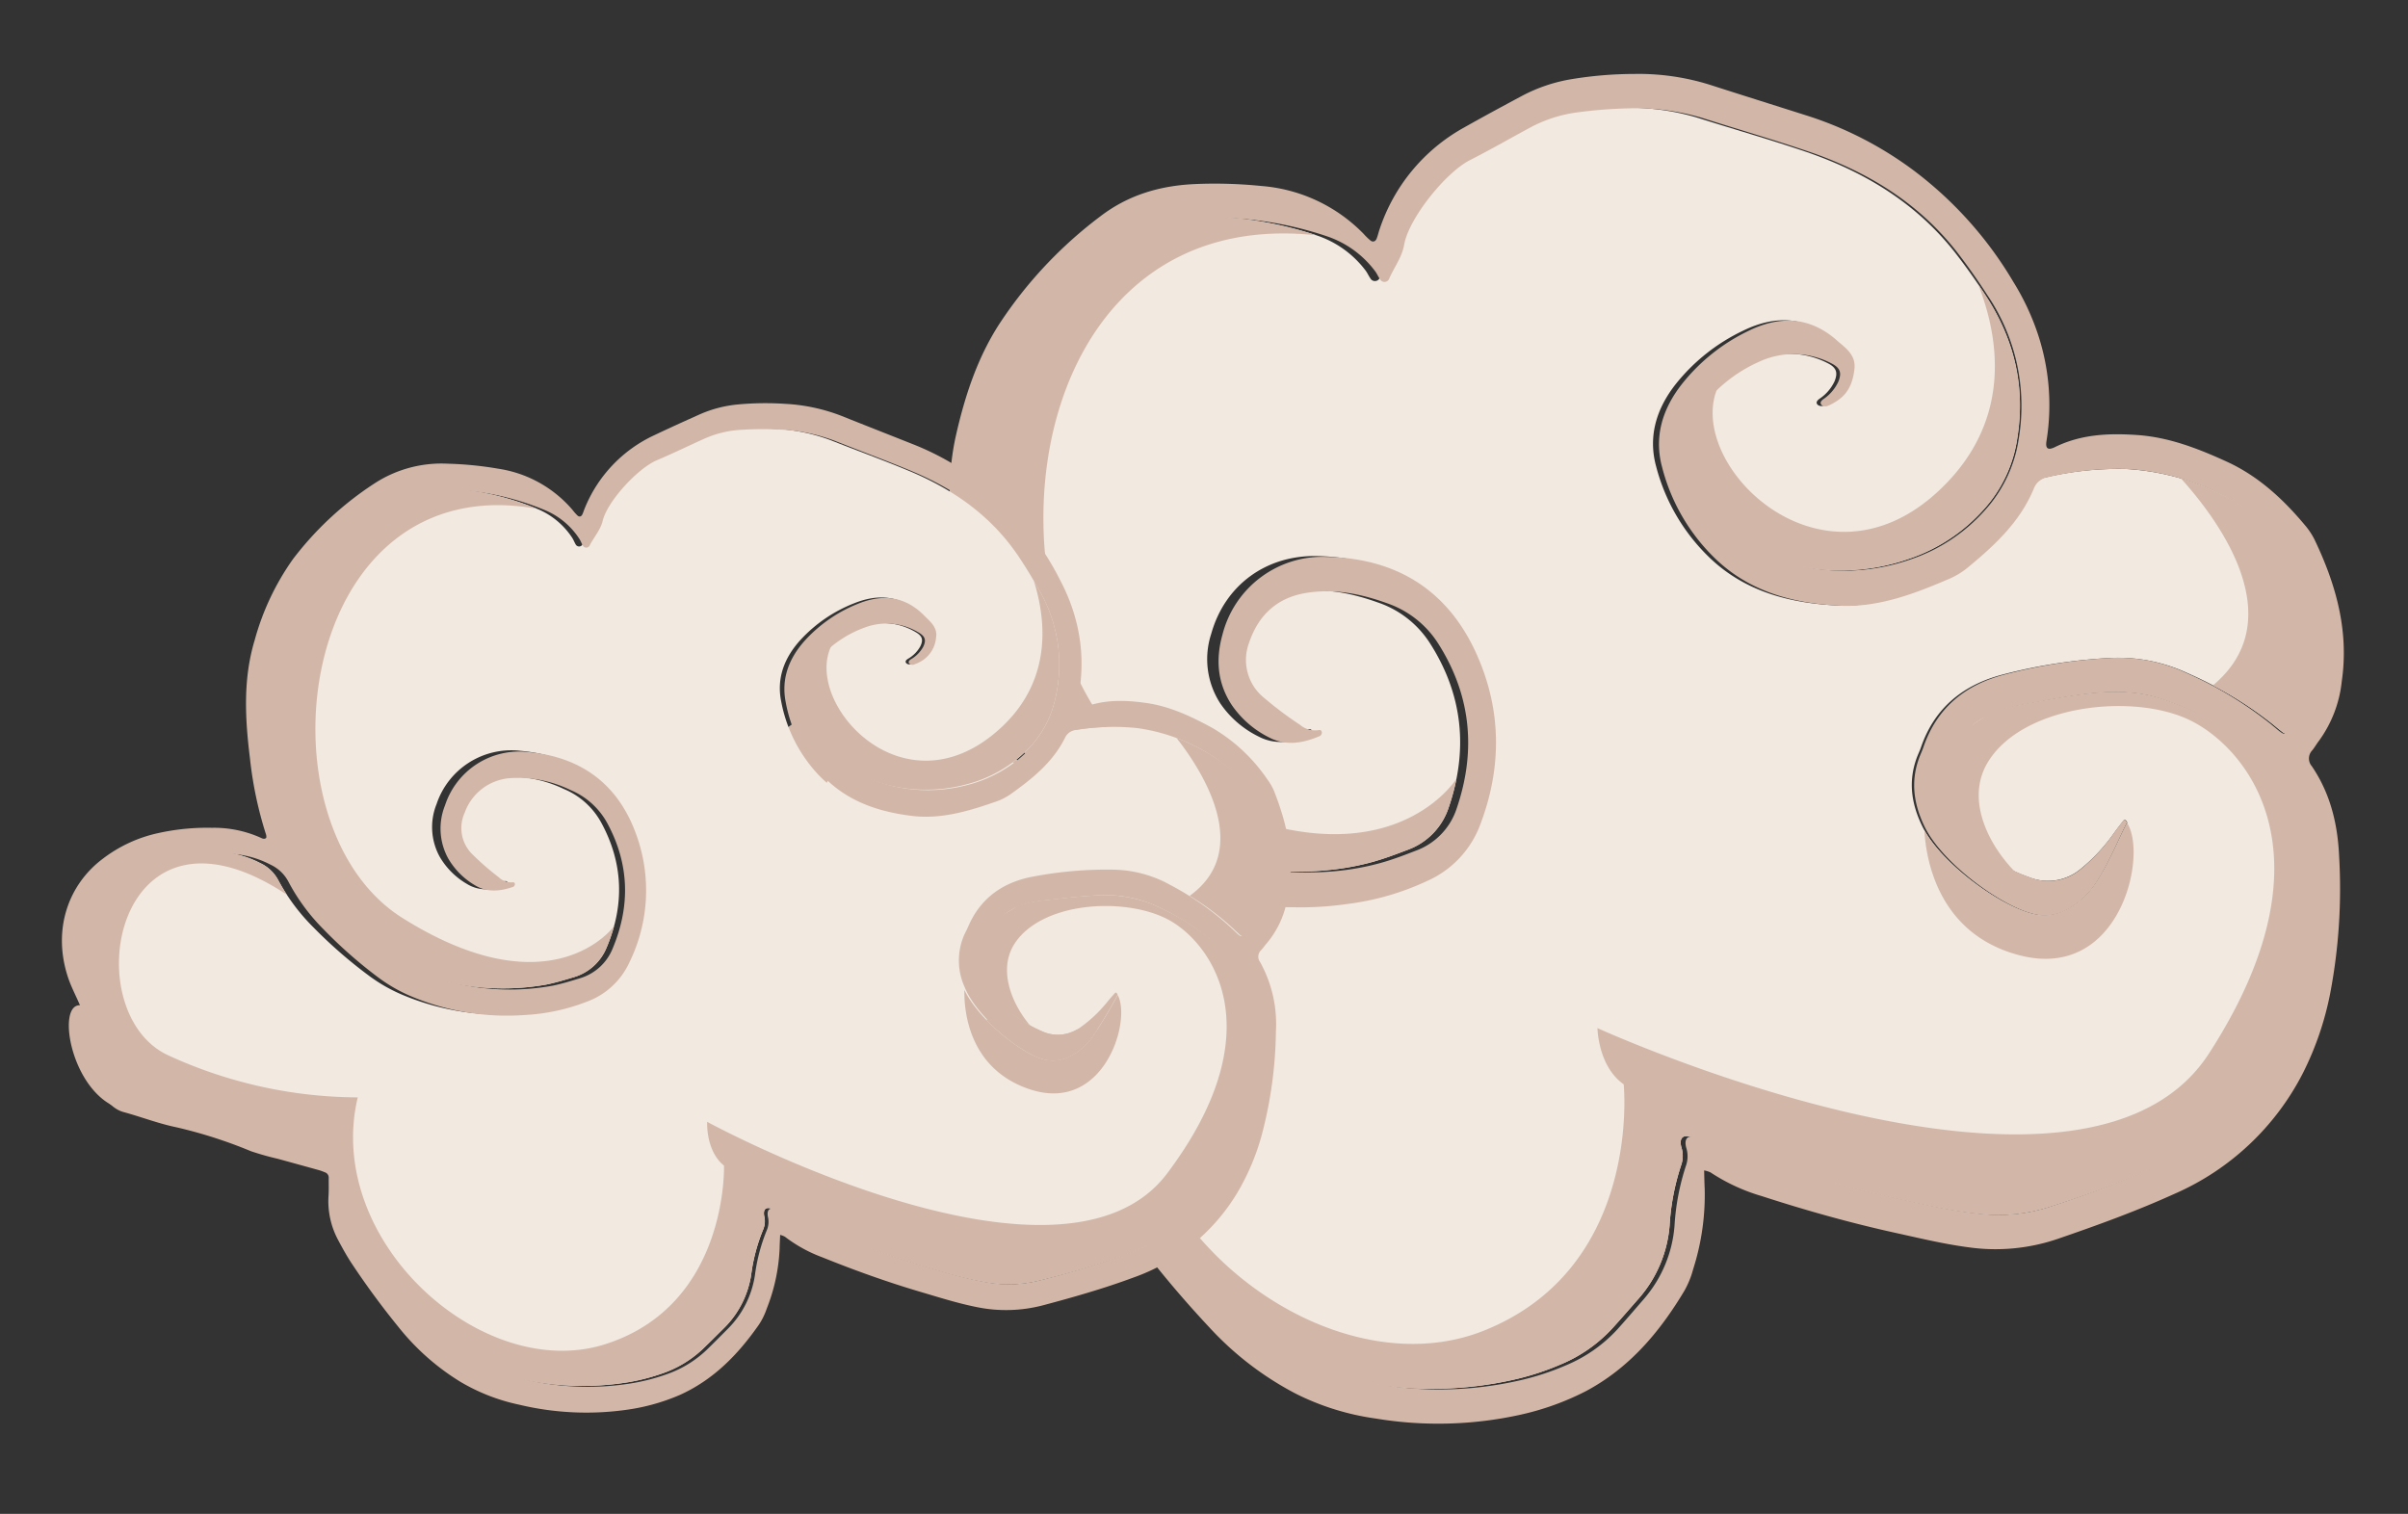 <svg id="Group_435" data-name="Group 435" xmlns="http://www.w3.org/2000/svg" width="464.427" height="292.001" viewBox="0 0 464.427 292.001">
  <rect x="0" y="0" width="464.427" height="292.001" fill="#333333" stroke="none"/>
  <g id="Group_432" data-name="Group 432" transform="matrix(0.996, 0.087, -0.087, 0.996, 154.689, 0)">
    <path id="Path_3503" data-name="Path 3503" d="M.346.017C.6-.047.79.066.849.368,1.117,1.769-.745.364.346.017Z" transform="translate(200.592 63.845)" fill="#e96514" fill-rule="evenodd"/>
    <path id="Path_3502" data-name="Path 3502" d="M.48.051a1,1,0,0,1,.89.161,1.682,1.682,0,0,1,.624,1.578c-.052.62-.439.89-.892.757A1.545,1.545,0,0,1,0,.849C.126.619.236.184.48.051Z" transform="translate(119.339 134.53)" fill="#e96514" fill-rule="evenodd"/>
    <path id="Path_3501" data-name="Path 3501" d="M17.627,191.768c5.061.564,10.076,1.558,15.179,1.764,6.405.258,12.607,1.712,18.85,2.956,1.244.25,2.514.4,3.777.539,5.573.592,11.145,1.2,16.726,1.724,2.289.213,3.819,1.7,3.745,3.889a5.144,5.144,0,0,0,.087,2.218c1.467,3.745,2.8,7.542,4.365,11.246a21.494,21.494,0,0,0,4.175,5.822,194.307,194.307,0,0,0,17.394,16.939,44.375,44.375,0,0,0,21.55,9.953,71.423,71.423,0,0,0,33.993-2.13,51.682,51.682,0,0,0,9.128-3.821,28.417,28.417,0,0,0,9.285-7.714c1.607-2.105,3.157-4.256,4.723-6.39a24.228,24.228,0,0,0,4.64-14.479,45.2,45.2,0,0,1,1.252-11.938,5.4,5.4,0,0,0-.314-3.3c-.64-1.831.2-2.6,2.124-2.009,7.8,2.4,15.8,3.958,23.773,5.6,7.235,1.489,14.568,2.452,21.9,3.395a96.813,96.813,0,0,0,10.285.813,32.566,32.566,0,0,0,13.8-2.573,222.57,222.57,0,0,0,23.281-11.355c11.289-6.571,17.97-16.436,21.135-28.772a36.662,36.662,0,0,0,1.05-6.306c.661-8.906.817-17.837-.771-26.654a24.85,24.85,0,0,0-9.959-16.408,63.79,63.79,0,0,0-21.356-9.808c-5.044-1.316-10.16-.842-15.169.21-4.353.918-8.627,2.2-12.932,3.341-.859.23-1.7.523-2.534.834-6.462,2.428-9.9,7.152-10.941,13.787a8.152,8.152,0,0,0,.665,4.747,21.406,21.406,0,0,0,7.612,8.761,31.955,31.955,0,0,0,10.354,4.7,9.8,9.8,0,0,0,9.831-2.541,34.106,34.106,0,0,0,5.787-7.457c.521-.862,1.064-1.708,1.615-2.553a.363.363,0,0,1,.349-.052c.149.148.383.4.338.515-1.645,4.07-2.9,8.3-5.04,12.172a15.615,15.615,0,0,1-4.787,5.3,9.165,9.165,0,0,1-7.243,1.517c-6.442-1.163-18.3-8.306-22.274-14.961-2.457-4.116-3.437-8.314-2.2-12.953.193-.729.474-1.429.656-2.162,1.962-7.9,7.183-12.836,14.776-15.453A103.044,103.044,0,0,1,260.672,97.8,31.578,31.578,0,0,1,275.354,99.4a74.695,74.695,0,0,1,17.435,8.468c.631.43,1.248.873,1.892,1.281.9.559,1.347.458,1.911-.323a21.6,21.6,0,0,0,3.858-15.34,28.709,28.709,0,0,0-2.017-8.391c-.778-1.852-1.6-3.688-2.353-5.557a24.329,24.329,0,0,0-11.963-12.723,47.938,47.938,0,0,0-23.533-5.577,60.788,60.788,0,0,0-15.355,2.875,3.5,3.5,0,0,0-2.6,2.459c-2.092,6.568-6.6,11.511-11.44,16.2a14.917,14.917,0,0,1-3.35,2.484c-6.647,3.522-13.436,6.824-21.163,7.086-8.845.3-17.332-1.143-24.521-6.711a37.451,37.451,0,0,1-12.24-16.979c-2.109-5.717-.876-11.181,2.39-16.17A36.826,36.826,0,0,1,184.338,41.1c6.022-3.619,11.982-3.865,17.772.54.1.077.213.137.317.214,1.69,1.171,3.317,2.339,3.26,4.735-.06,2.5-.689,4.715-2.737,6.342a11.3,11.3,0,0,1-1.9,1.244,1.238,1.238,0,0,1-1.042-.032c-.6-.4-.244-.882.13-1.216a8.254,8.254,0,0,0,2.631-3.627c.565-1.832.085-2.722-1.769-3.44a16.18,16.18,0,0,0-14,.956,28.757,28.757,0,0,0-10.831,10.4,10.335,10.335,0,0,0-.8,10.408,38.073,38.073,0,0,0,8.96,12.538c2.706,2.46,6.141,3.568,9.629,4.352a40.042,40.042,0,0,0,26.119-2.367,33.752,33.752,0,0,0,13.486-10.694,26.042,26.042,0,0,0,5.28-14.246c.746-10.154-2.264-19.068-8.53-27.013-2.03-2.577-4.154-5.093-6.386-7.5-8.372-9.019-18.982-14.232-30.849-17.12C186.03,3.854,178.9,2.481,171.819.894A46.544,46.544,0,0,0,156.978.331a88.417,88.417,0,0,0-9.043,1.478,27.167,27.167,0,0,0-9.489,3.85c-3.717,2.427-7.383,4.936-11.16,7.267-4.464,2.758-10.894,12.2-11.329,17.357-.2,2.424-1.567,4.481-2.32,6.733a1,1,0,0,1-1.8.273c-.4-.482-.7-1.05-1.129-1.506a19.577,19.577,0,0,0-9.982-5.859,69.861,69.861,0,0,0-27.314-1.03,26.038,26.038,0,0,0-14.889,7.058,90.155,90.155,0,0,0-13.608,16.7c-5.253,8.476-7.545,17.74-7.869,27.569a55.783,55.783,0,0,0,1.621,14.551,107.505,107.505,0,0,0,7.116,21.42c5.187,11.057,12.744,20.217,23.315,26.78,1.186.736,2.4,1.433,3.579,2.174a49.308,49.308,0,0,0,24.508,7.569c8.493.371,16.816-.3,24.822-3.277,2.259-.842,4.44-1.893,6.61-2.944a12.975,12.975,0,0,0,7.164-8.851c2.82-11.39.842-21.915-6.435-31.312a19.27,19.27,0,0,0-10.679-6.881c-5.253-1.377-10.522-1.94-15.864-.608-5.639,1.409-8.939,5.138-10.263,10.553a9.334,9.334,0,0,0,3.85,10.307,71.108,71.108,0,0,0,7.453,4.585,4.639,4.639,0,0,0,3.652.725c.466-.141.714.033.738.448a.785.785,0,0,1-.3.636c-3.139,1.68-6.5,2.549-9.878,1.139a19.163,19.163,0,0,1-7.931-5.737,15.7,15.7,0,0,1-2.906-13.19c1.828-9.74,9.36-16.093,18.989-16.742,13.819-.93,24.375,4.541,31,16.528,5.668,10.259,6.64,21.19,3.378,32.46a19.22,19.22,0,0,1-9.208,11.536,52.189,52.189,0,0,1-15.26,5.838,64.377,64.377,0,0,1-30.28-.282,41.055,41.055,0,0,1-8.535-3.245,119.2,119.2,0,0,1-16.132-10.067,50.8,50.8,0,0,1-10.832-10.564,9.946,9.946,0,0,0-5.21-3.547,24.917,24.917,0,0,0-10.941-1.107,78.26,78.26,0,0,0-16.759,3.656,28.01,28.01,0,0,0-13.7,9.812,18.049,18.049,0,0,0-2.782,16.8,28.521,28.521,0,0,0,5.135,9.607c1.594,1.953,3.287,3.837,5.01,5.685a5.209,5.209,0,0,1,1.592,3.318A3.2,3.2,0,0,1,9.662,181.6c-.38.037-.765.02-1.149.024C1.736,181.682,8.257,190.733,17.627,191.768Z" transform="translate(2.053 6.663)" fill="#f2e9e1" fill-rule="evenodd"/>
    <path id="Path_3500" data-name="Path 3500" d="M20.495,169.772c5.065.559,7.212-4.465,12.314-4.26,6.4.258,12.605,1.712,18.85,2.956,1.242.25,2.512.4,3.775.539,5.573.592,11.145,1.2,16.726,1.724,2.289.213,3.819,1.7,3.745,3.889a5.146,5.146,0,0,0,.087,2.218c1.467,3.745,2.8,7.542,4.367,11.242a21.4,21.4,0,0,0,4.174,5.826,194.058,194.058,0,0,0,17.394,16.939,44.339,44.339,0,0,0,21.552,9.949,71.364,71.364,0,0,0,33.991-2.126,51.463,51.463,0,0,0,9.128-3.825,28.313,28.313,0,0,0,9.283-7.71c1.611-2.106,3.159-4.256,4.725-6.39a24.215,24.215,0,0,0,4.64-14.479,45.2,45.2,0,0,1,1.252-11.938,5.414,5.414,0,0,0-.314-3.3c-.64-1.832.2-2.6,2.124-2.01,7.8,2.4,15.8,3.958,23.773,5.6,7.233,1.489,14.568,2.452,21.9,3.395a96.813,96.813,0,0,0,10.285.814,32.627,32.627,0,0,0,13.8-2.573,222.367,222.367,0,0,0,23.28-11.355c11.291-6.571,17.97-16.436,21.135-28.772a36.672,36.672,0,0,0,1.052-6.306c.661-8.906.817-17.837-.771-26.658a24.855,24.855,0,0,0-9.957-16.4,63.806,63.806,0,0,0-21.36-9.808c-5.042-1.313-10.158-.842-15.167.21-4.353.918-8.628,2.2-12.932,3.341-.857.23-1.7.52-2.534.834a19.75,19.75,0,0,0-3.155,1.506L234,85.823a17.618,17.618,0,0,0-4.137,9.3,8.167,8.167,0,0,0,.667,4.747,21.405,21.405,0,0,0,7.612,8.761,30.206,30.206,0,0,0,7.48,3.816c-5.586-4.8-10.573-12.992-7.089-20.345,5.594-11.809,27.038-16.137,38.523-11.543s30.029,23.784,8.971,63.589-117.957,5.415-117.957,5.415.716,7.3,5.98,10.36c0,0,6.7,34.856-22.731,49.693s-75.127-14.833-72.256-52.281a116.573,116.573,0,0,1-49.523-3.061C4.321,147,5.242,87.289,53.109,109.107c-.972-1.075-1.9-2.19-2.765-3.357a9.951,9.951,0,0,0-5.212-3.547A24.973,24.973,0,0,0,34.189,101.1a78.267,78.267,0,0,0-16.757,3.656,28.04,28.04,0,0,0-13.7,9.808,18.054,18.054,0,0,0-2.78,16.8,28.482,28.482,0,0,0,5.135,9.607c1.6,1.953,3.287,3.841,5.01,5.685a5.21,5.21,0,0,1,1.592,3.318c.119,1.984-3.84-5-5.823-4.8-.382.037-.765.02-1.149.024C-1.064,145.257,6.886,168.623,20.495,169.772ZM180.882,23.278a32.88,32.88,0,0,0-4.717,5.911,10.335,10.335,0,0,0-.8,10.408,38.076,38.076,0,0,0,8.96,12.542c2.706,2.456,6.141,3.564,9.629,4.348a40.043,40.043,0,0,0,26.12-2.366A33.745,33.745,0,0,0,233.56,43.426a26.017,26.017,0,0,0,5.277-14.246c.748-10.154-2.26-19.068-8.528-27.013q-.779-.989-1.573-1.96c5.059,10.182,8.84,25.8-3.952,40.19-21.3,23.961-50.962-1.973-43.9-17.119Zm85.53,77.97c4.553,5.845,1.309,30.54-18.432,27.238-16.272-2.718-19.7-17.358-20.4-22.419,4.39,6.418,15.576,13.05,21.762,14.169a9.166,9.166,0,0,0,7.243-1.517,15.61,15.61,0,0,0,4.785-5.3c2.139-3.877,3.4-8.1,5.042-12.175Zm14.167-27.875c14.306-14.164-2.036-32.226-9.629-39.265A51.78,51.78,0,0,1,284.119,38.8a24.323,24.323,0,0,1,11.963,12.727c.748,1.865,1.575,3.7,2.355,5.553a28.822,28.822,0,0,1,2.015,8.391,21.6,21.6,0,0,1-3.858,15.34c-.564.782-1.014.882-1.911.323-.644-.408-1.261-.85-1.89-1.281a68.357,68.357,0,0,0-12.214-6.479ZM100.728,1.905C38.164.621,41.656,92.624,83.137,110.347c41.4,17.684,53.6-6.249,53.649-6.345a42.166,42.166,0,0,1-1,5.62,12.975,12.975,0,0,1-7.164,8.851c-2.17,1.051-4.351,2.1-6.61,2.944-8.008,2.978-16.329,3.647-24.822,3.277a49.315,49.315,0,0,1-24.508-7.57c-1.18-.741-2.391-1.437-3.577-2.174-10.573-6.563-18.13-15.723-23.316-26.78a107.427,107.427,0,0,1-7.117-21.419A55.784,55.784,0,0,1,37.048,52.2c.324-9.828,2.614-19.093,7.869-27.569a90.225,90.225,0,0,1,13.608-16.7A26.069,26.069,0,0,1,73.414.875,69.861,69.861,0,0,1,100.728,1.905Z" transform="translate(2.053 34.682)" fill="#d2b7a8" fill-rule="evenodd"/>
    <g id="Group_431" data-name="Group 431" transform="translate(0)">
      <g id="Group_165" data-name="Group 165">
        <g id="Group_164" data-name="Group 164">
          <path id="Path_736" data-name="Path 736" d="M8.436,181.352c-.46-.693-.87-1.293-1.262-1.9-1.285-2.009-2.719-3.938-3.814-6.048-5.878-11.322-3.743-23.377,4.056-31.37a35.66,35.66,0,0,1,12.736-8.564,57.768,57.768,0,0,1,13.474-3.535c4.235-.547,8.538-.764,12.732.572.454.145.962.266,1.349-.205a2.417,2.417,0,0,0-.127-.721,97.74,97.74,0,0,1-7.129-18.6c-2.824-9.808-4.961-19.714-3.542-30.033,1.052-7.626,2.79-15.067,6.406-21.927A82.779,82.779,0,0,1,60.927,36.6C65.941,32,71.9,29.671,78.569,28.785a88.941,88.941,0,0,1,12.808-.749,30.893,30.893,0,0,1,20.458,7.472A11.725,11.725,0,0,0,113.3,36.7c.518.313.97.067,1.136-.5.177-.6.25-1.229.407-1.832a35.046,35.046,0,0,1,14.435-20.912c3.532-2.421,7.1-4.772,10.684-7.111a31.234,31.234,0,0,1,9.293-4.059A75.142,75.142,0,0,1,161.142.245a46.088,46.088,0,0,1,14.651.79c6.5,1.482,13.011,2.915,19.514,4.373a69.819,69.819,0,0,1,21.195,8.7A73.828,73.828,0,0,1,237.536,33.87a47.408,47.408,0,0,1,5.491,9.413,43.419,43.419,0,0,1,3.53,20.559c-.112,1.49.41,1.855,1.731,1.055,4.811-2.915,10.139-3.6,15.6-3.7,6.149-.117,11.947,1.582,17.647,3.608,6.3,2.243,11.458,6.232,16.11,10.911a13.771,13.771,0,0,1,2.107,2.649c4.867,8.25,8.153,16.951,7.584,26.748a23.668,23.668,0,0,1-3.38,11.8c-.407.632-.717,1.333-1.14,1.953a2.273,2.273,0,0,0,.19,3.052c4.017,4.924,5.947,10.67,6.766,16.894a107.8,107.8,0,0,1,.6,26.26,59.385,59.385,0,0,1-3.946,16.029,50.489,50.489,0,0,1-22.689,25.342c-7.023,3.957-14.322,7.343-21.681,10.61a37.164,37.164,0,0,1-16.93,3.091c-4.789-.205-9.515-.926-14.259-1.542-8.868-1.156-17.637-2.815-26.344-4.824a36.387,36.387,0,0,1-10.257-3.7,5.175,5.175,0,0,0-1.257-.27c.149,1.265.256,2.372.412,3.475a47.064,47.064,0,0,1-.862,15.694,17.5,17.5,0,0,1-1.328,4.3c-4.06,8.362-9.289,15.783-17.273,20.961a52.338,52.338,0,0,1-12.3,5.653,73.6,73.6,0,0,1-27.6,3.113,49.382,49.382,0,0,1-15.783-3.435,60.757,60.757,0,0,1-17.731-11.306q-7.446-6.674-14.224-14.044c-1.615-1.747-3.083-3.645-4.519-5.548a20.929,20.929,0,0,1-4.134-10.763c-.148-1.494-.446-2.976-.662-4.465a1.416,1.416,0,0,0-1.225-1.232,12.387,12.387,0,0,0-1.479-.289c-3.626-.419-7.249-.818-10.876-1.229a69.688,69.688,0,0,1-7.118-.849,118.867,118.867,0,0,0-19.742-3.048c-4.659-.217-9.229-1.216-13.853-1.719C13.2,204.044,7.1,182.108,8.436,181.352Zm14.274,17.079c5,.564,9.951,1.558,14.99,1.764,6.326.262,12.45,1.712,18.616,2.956,1.229.245,2.482.4,3.73.539,5.5.592,11.007,1.2,16.518,1.724a3.715,3.715,0,0,1,3.7,3.889,5.206,5.206,0,0,0,.086,2.218c1.449,3.745,2.769,7.542,4.311,11.242a21.447,21.447,0,0,0,4.124,5.826,193.017,193.017,0,0,0,17.178,16.939,43.58,43.58,0,0,0,21.284,9.953,69.689,69.689,0,0,0,33.569-2.13,50.753,50.753,0,0,0,9.015-3.821A28.125,28.125,0,0,0,179,241.815c1.589-2.106,3.12-4.256,4.666-6.39a24.436,24.436,0,0,0,4.582-14.479,45.745,45.745,0,0,1,1.236-11.938,5.464,5.464,0,0,0-.31-3.3c-.632-1.831.2-2.6,2.1-2.009,7.7,2.4,15.6,3.958,23.477,5.6,7.145,1.489,14.387,2.452,21.624,3.395a94.451,94.451,0,0,0,10.157.814,31.752,31.752,0,0,0,13.625-2.573,218.673,218.673,0,0,0,22.992-11.355c11.149-6.571,17.747-16.436,20.872-28.772a37.085,37.085,0,0,0,1.037-6.306c.652-8.906.807-17.837-.761-26.654-1.179-6.623-4.25-12.341-9.835-16.408a62.636,62.636,0,0,0-21.091-9.808c-4.981-1.316-10.033-.842-14.98.21-4.3.918-8.519,2.2-12.771,3.341-.849.23-1.68.523-2.5.834-6.382,2.428-9.774,7.152-10.805,13.787a8.244,8.244,0,0,0,.657,4.747,21.328,21.328,0,0,0,7.518,8.761,31.374,31.374,0,0,0,10.225,4.7,9.6,9.6,0,0,0,9.709-2.541,34.054,34.054,0,0,0,5.715-7.457c.515-.862,1.051-1.708,1.595-2.552a.354.354,0,0,1,.345-.052c.147.148.378.4.334.515-1.625,4.07-2.865,8.3-4.977,12.172a15.561,15.561,0,0,1-4.726,5.3,8.967,8.967,0,0,1-7.155,1.517c-6.362-1.163-18.077-8.306-22-14.957-2.426-4.12-3.394-8.319-2.174-12.957.191-.729.468-1.429.647-2.162,1.937-7.9,7.094-12.836,14.593-15.453a100.754,100.754,0,0,1,20.122-4.928,30.882,30.882,0,0,1,14.5,1.606,73.431,73.431,0,0,1,17.221,8.468c.621.43,1.231.873,1.866,1.281.886.559,1.33.458,1.887-.323a21.8,21.8,0,0,0,3.81-15.34,29.062,29.062,0,0,0-1.99-8.391c-.77-1.852-1.587-3.688-2.326-5.557a24.2,24.2,0,0,0-11.814-12.723,46.9,46.9,0,0,0-23.24-5.58,59.172,59.172,0,0,0-15.164,2.882,3.475,3.475,0,0,0-2.572,2.455c-2.064,6.568-6.517,11.511-11.295,16.2a14.7,14.7,0,0,1-3.309,2.484c-6.564,3.523-13.269,6.824-20.9,7.086-8.735.3-17.116-1.143-24.216-6.711a37.438,37.438,0,0,1-12.088-16.979c-2.083-5.717-.865-11.181,2.361-16.17a36.566,36.566,0,0,1,11.883-11.391c5.947-3.619,11.833-3.865,17.551.54.1.077.21.137.314.214,1.669,1.171,3.276,2.339,3.22,4.735-.059,2.5-.68,4.715-2.7,6.342a11.138,11.138,0,0,1-1.878,1.244,1.208,1.208,0,0,1-1.03-.032c-.6-.4-.241-.882.128-1.216a8.25,8.25,0,0,0,2.6-3.627c.56-1.832.084-2.722-1.747-3.44a15.8,15.8,0,0,0-13.829.955,28.544,28.544,0,0,0-10.7,10.4,10.441,10.441,0,0,0-.789,10.408,38.04,38.04,0,0,0,8.849,12.538c2.673,2.46,6.065,3.568,9.509,4.352a39.093,39.093,0,0,0,25.8-2.367,33.426,33.426,0,0,0,13.32-10.694,26.254,26.254,0,0,0,5.212-14.246,38.074,38.074,0,0,0-8.424-27.013c-2-2.577-4.1-5.093-6.307-7.5-8.267-9.019-18.745-14.232-30.465-17.12-6.958-1.715-14-3.088-20.991-4.671a45.29,45.29,0,0,0-14.657-.567A86.291,86.291,0,0,0,151.4,8.472a26.683,26.683,0,0,0-9.373,3.85c-3.671,2.427-7.29,4.936-11.02,7.267-4.409,2.758-10.759,12.2-11.188,17.357-.2,2.424-1.548,4.481-2.292,6.733a.979.979,0,0,1-1.776.277c-.4-.486-.692-1.054-1.115-1.51a19.286,19.286,0,0,0-9.858-5.859A68.156,68.156,0,0,0,77.8,35.557a25.589,25.589,0,0,0-14.7,7.058,89.936,89.936,0,0,0-13.439,16.7c-5.188,8.476-7.452,17.74-7.771,27.568a56.453,56.453,0,0,0,1.6,14.551,108.451,108.451,0,0,0,7.028,21.419c5.122,11.057,12.586,20.217,23.026,26.78,1.172.736,2.369,1.433,3.534,2.174a48.268,48.268,0,0,0,24.2,7.57c8.388.37,16.607-.3,24.514-3.277,2.231-.842,4.385-1.893,6.528-2.944A12.943,12.943,0,0,0,139.4,144.3c2.785-11.39.832-21.919-6.355-31.312a19,19,0,0,0-10.546-6.881c-5.188-1.376-10.391-1.94-15.667-.608-5.568,1.409-8.828,5.138-10.135,10.553a9.392,9.392,0,0,0,3.8,10.307,69.887,69.887,0,0,0,7.361,4.585,4.553,4.553,0,0,0,3.607.729c.46-.145.7.029.729.444a.794.794,0,0,1-.294.636c-3.1,1.68-6.421,2.549-9.756,1.139a18.919,18.919,0,0,1-7.831-5.737c-3.06-3.962-3.756-8.427-2.872-13.19a19.914,19.914,0,0,1,18.753-16.741c13.646-.926,24.072,4.541,30.617,16.528,5.6,10.259,6.557,21.19,3.336,32.46a19.178,19.178,0,0,1-9.093,11.536,51.155,51.155,0,0,1-15.07,5.838,62.8,62.8,0,0,1-29.9-.282,40.211,40.211,0,0,1-8.431-3.245A117.5,117.5,0,0,1,65.716,151a50.417,50.417,0,0,1-10.7-10.564,9.831,9.831,0,0,0-5.147-3.547,24.319,24.319,0,0,0-10.806-1.107,76.465,76.465,0,0,0-16.551,3.656,27.675,27.675,0,0,0-13.532,9.812,18.231,18.231,0,0,0-2.747,16.8,28.609,28.609,0,0,0,5.073,9.607c1.574,1.953,3.245,3.837,4.946,5.685a5.236,5.236,0,0,1,1.572,3.318,3.184,3.184,0,0,1-2.984,3.607c-.375.037-.755.02-1.134.024C7.017,188.345,13.457,197.4,22.711,198.431Z" fill="#d2b7a8" fill-rule="evenodd"/>
        </g>
      </g>
    </g>
  </g>
  <g id="Group_433" data-name="Group 433" transform="translate(31.133 58.654) rotate(9)">
    <path id="Path_3503-2" data-name="Path 3503" d="M.262.013C.457-.035.6.05.642.278.845,1.338-.563.275.262.013Z" transform="translate(151.69 48.28)" fill="#e96514" fill-rule="evenodd"/>
    <path id="Path_3502-2" data-name="Path 3502" d="M.363.039a.756.756,0,0,1,.673.122,1.272,1.272,0,0,1,.472,1.194c-.04.469-.332.673-.674.572A1.168,1.168,0,0,1,0,.642C.1.468.179.139.363.039Z" transform="translate(90.246 101.733)" fill="#e96514" fill-rule="evenodd"/>
    <path id="Path_3501-2" data-name="Path 3501" d="M13.33,145.017c3.827.426,7.62,1.178,11.478,1.334,4.844.195,9.534,1.294,14.254,2.235.941.189,1.9.3,2.856.408,4.214.447,8.428.907,12.648,1.3a2.825,2.825,0,0,1,2.832,2.941,3.89,3.89,0,0,0,.066,1.677c1.109,2.832,2.121,5.7,3.3,8.5a16.254,16.254,0,0,0,3.158,4.4,146.938,146.938,0,0,0,13.154,12.81,33.557,33.557,0,0,0,16.3,7.526,54.011,54.011,0,0,0,25.706-1.611,39.084,39.084,0,0,0,6.9-2.89A21.49,21.49,0,0,0,133,177.825c1.215-1.592,2.388-3.219,3.572-4.832a18.321,18.321,0,0,0,3.509-10.949,34.182,34.182,0,0,1,.947-9.027,4.084,4.084,0,0,0-.237-2.5c-.484-1.385.15-1.967,1.606-1.52,5.9,1.812,11.949,2.993,17.977,4.238,5.471,1.126,11.016,1.855,16.558,2.567a73.211,73.211,0,0,0,7.777.615,24.627,24.627,0,0,0,10.433-1.946,168.316,168.316,0,0,0,17.606-8.587c8.537-4.969,13.589-12.429,15.982-21.758a27.727,27.727,0,0,0,.794-4.768,79.972,79.972,0,0,0-.583-20.156A18.792,18.792,0,0,0,221.413,86.8a48.239,48.239,0,0,0-16.15-7.417,24.838,24.838,0,0,0-11.471.159c-3.292.694-6.523,1.662-9.779,2.527-.65.174-1.286.4-1.916.63-4.887,1.836-7.484,5.408-8.274,10.426a6.165,6.165,0,0,0,.5,3.59,16.187,16.187,0,0,0,5.756,6.625,24.165,24.165,0,0,0,7.83,3.557,7.413,7.413,0,0,0,7.434-1.921,25.792,25.792,0,0,0,4.376-5.639c.394-.652.8-1.291,1.221-1.93a.274.274,0,0,1,.264-.039c.113.112.29.3.256.389a82.581,82.581,0,0,1-3.811,9.2,11.808,11.808,0,0,1-3.62,4.007,6.93,6.93,0,0,1-5.478,1.147c-4.871-.88-13.842-6.281-16.844-11.314a12.2,12.2,0,0,1-1.665-9.8c.146-.551.359-1.081.5-1.635,1.484-5.971,5.432-9.707,11.174-11.686a77.924,77.924,0,0,1,15.408-3.727,23.879,23.879,0,0,1,11.1,1.215,56.484,56.484,0,0,1,13.185,6.4c.477.326.944.66,1.431.968.678.423,1.019.347,1.445-.244A16.331,16.331,0,0,0,227.2,70.7a21.71,21.71,0,0,0-1.525-6.345c-.588-1.4-1.214-2.789-1.779-4.2a18.4,18.4,0,0,0-9.046-9.621,36.251,36.251,0,0,0-17.8-4.217,45.969,45.969,0,0,0-11.612,2.174,2.65,2.65,0,0,0-1.967,1.86c-1.582,4.967-4.994,8.705-8.651,12.253a11.28,11.28,0,0,1-2.534,1.878c-5.026,2.664-10.16,5.16-16,5.358-6.689.225-13.106-.864-18.543-5.075a28.321,28.321,0,0,1-9.256-12.84c-1.6-4.323-.663-8.455,1.808-12.228a27.849,27.849,0,0,1,9.1-8.614c4.554-2.737,9.061-2.923,13.439.408.077.058.161.1.24.162,1.278.886,2.509,1.769,2.466,3.58a5.845,5.845,0,0,1-2.07,4.8,8.545,8.545,0,0,1-1.438.941.936.936,0,0,1-.788-.024c-.456-.3-.184-.667.1-.919a6.242,6.242,0,0,0,1.989-2.743c.427-1.386.064-2.059-1.338-2.6a12.235,12.235,0,0,0-10.589.723,21.746,21.746,0,0,0-8.191,7.862,7.815,7.815,0,0,0-.6,7.871,28.791,28.791,0,0,0,6.776,9.481,15.484,15.484,0,0,0,7.282,3.291,30.28,30.28,0,0,0,19.752-1.79,25.523,25.523,0,0,0,10.2-8.087,19.693,19.693,0,0,0,3.993-10.773,28.558,28.558,0,0,0-6.451-20.427c-1.535-1.948-3.141-3.851-4.829-5.669C163,10.337,154.979,6.395,146.005,4.211c-5.327-1.3-10.72-2.335-16.074-3.535A35.2,35.2,0,0,0,118.709.25a66.861,66.861,0,0,0-6.839,1.118,20.544,20.544,0,0,0-7.176,2.911c-2.811,1.835-5.583,3.733-8.439,5.5C92.879,11.86,88.017,19,87.688,22.9c-.153,1.833-1.185,3.389-1.755,5.091a.752.752,0,0,1-1.36.207c-.3-.365-.53-.794-.854-1.139a14.8,14.8,0,0,0-7.549-4.43,52.83,52.83,0,0,0-20.655-.779,19.69,19.69,0,0,0-11.259,5.337A68.175,68.175,0,0,0,33.966,39.814a41.262,41.262,0,0,0-5.951,20.848,42.184,42.184,0,0,0,1.225,11,81.3,81.3,0,0,0,5.381,16.2,46.321,46.321,0,0,0,17.631,20.252c.9.557,1.814,1.083,2.706,1.644a37.288,37.288,0,0,0,18.533,5.724A47.179,47.179,0,0,0,92.263,113c1.708-.637,3.357-1.431,5-2.226a9.812,9.812,0,0,0,5.418-6.693c2.132-8.613.637-16.572-4.866-23.679a14.572,14.572,0,0,0-8.076-5.2,23.824,23.824,0,0,0-12-.46,10.114,10.114,0,0,0-7.761,7.981,7.059,7.059,0,0,0,2.911,7.794,53.773,53.773,0,0,0,5.636,3.467,3.508,3.508,0,0,0,2.762.548c.353-.106.54.025.558.339a.594.594,0,0,1-.225.481c-2.373,1.27-4.917,1.928-7.47.862a14.492,14.492,0,0,1-6-4.339,11.874,11.874,0,0,1-2.2-9.975,15.185,15.185,0,0,1,14.36-12.66c10.45-.7,18.433,3.434,23.444,12.5a31.148,31.148,0,0,1,2.554,24.547,14.535,14.535,0,0,1-6.963,8.724,39.466,39.466,0,0,1-11.54,4.415,48.683,48.683,0,0,1-22.9-.213,31.046,31.046,0,0,1-6.454-2.454,90.142,90.142,0,0,1-12.2-7.613,38.417,38.417,0,0,1-8.191-7.989,7.521,7.521,0,0,0-3.94-2.682,18.842,18.842,0,0,0-8.274-.837A59.18,59.18,0,0,0,13.181,100.4a21.181,21.181,0,0,0-10.362,7.42,13.649,13.649,0,0,0-2.1,12.7A21.568,21.568,0,0,0,4.6,127.79c1.205,1.477,2.486,2.9,3.788,4.3a3.939,3.939,0,0,1,1.2,2.509,2.416,2.416,0,0,1-2.285,2.728c-.287.028-.578.015-.869.018C1.313,137.39,6.244,144.235,13.33,145.017Z" transform="translate(1.553 5.039)" fill="#f2e9e1" fill-rule="evenodd"/>
    <path id="Path_3500-2" data-name="Path 3500" d="M15.5,128.384c3.83.423,5.453-3.376,9.312-3.221,4.841.195,9.532,1.294,14.254,2.235.94.189,1.9.3,2.855.408,4.214.447,8.428.907,12.648,1.3A2.825,2.825,0,0,1,57.4,132.05a3.892,3.892,0,0,0,.066,1.677c1.109,2.832,2.121,5.7,3.3,8.5a16.187,16.187,0,0,0,3.156,4.406,146.747,146.747,0,0,0,13.154,12.81,33.529,33.529,0,0,0,16.3,7.523,53.966,53.966,0,0,0,25.7-1.608,38.916,38.916,0,0,0,6.9-2.893,21.411,21.411,0,0,0,7.02-5.83c1.218-1.592,2.389-3.219,3.573-4.832a18.312,18.312,0,0,0,3.509-10.949,34.182,34.182,0,0,1,.947-9.027,4.094,4.094,0,0,0-.237-2.5c-.484-1.385.148-1.967,1.606-1.52,5.9,1.812,11.949,2.993,17.977,4.238,5.47,1.126,11.016,1.855,16.558,2.567a73.212,73.212,0,0,0,7.777.615,24.673,24.673,0,0,0,10.433-1.946,168.158,168.158,0,0,0,17.6-8.587c8.538-4.969,13.589-12.429,15.982-21.758a27.73,27.73,0,0,0,.8-4.768,80,80,0,0,0-.583-20.159,18.8,18.8,0,0,0-7.53-12.4,48.251,48.251,0,0,0-16.152-7.417,24.865,24.865,0,0,0-11.469.159c-3.292.694-6.525,1.662-9.779,2.527-.648.174-1.288.393-1.916.63a14.934,14.934,0,0,0-2.386,1.139L176.951,64.9a13.323,13.323,0,0,0-3.129,7.034,6.176,6.176,0,0,0,.5,3.59,16.187,16.187,0,0,0,5.756,6.625,22.842,22.842,0,0,0,5.656,2.886c-4.224-3.626-8-9.825-5.361-15.385,4.23-8.93,20.447-12.2,29.131-8.729s22.708,17.986,6.784,48.087-89.2,4.095-89.2,4.095.541,5.521,4.522,7.834c0,0,5.066,26.359-17.189,37.578S57.615,147.3,59.785,118.979a88.154,88.154,0,0,1-37.45-2.315c-19.068-5.5-18.371-50.656,17.826-34.156-.735-.813-1.434-1.656-2.091-2.539a7.525,7.525,0,0,0-3.941-2.682,18.885,18.885,0,0,0-8.275-.837,59.186,59.186,0,0,0-12.672,2.765A21.2,21.2,0,0,0,2.819,86.631a13.653,13.653,0,0,0-2.1,12.705A21.538,21.538,0,0,0,4.6,106.6c1.207,1.477,2.486,2.9,3.788,4.3a3.939,3.939,0,0,1,1.2,2.509c.09,1.5-2.9-3.781-4.4-3.629-.289.028-.578.015-.869.018C-.8,109.845,5.207,127.515,15.5,128.384ZM136.785,17.6a24.865,24.865,0,0,0-3.567,4.47,7.815,7.815,0,0,0-.6,7.871,28.794,28.794,0,0,0,6.776,9.484,15.508,15.508,0,0,0,7.282,3.288,30.281,30.281,0,0,0,19.752-1.79,25.518,25.518,0,0,0,10.2-8.087,19.674,19.674,0,0,0,3.991-10.773,28.541,28.541,0,0,0-6.449-20.427q-.589-.748-1.19-1.482c3.826,7.7,6.685,19.514-2.989,30.393-16.108,18.12-38.538-1.492-33.2-12.946Zm64.679,58.962c3.443,4.42.99,23.094-13.939,20.6-12.305-2.055-14.9-13.126-15.427-16.954,3.32,4.854,11.778,9.868,16.457,10.715a6.932,6.932,0,0,0,5.478-1.147,11.8,11.8,0,0,0,3.619-4,82.543,82.543,0,0,0,3.813-9.207Zm10.713-21.079c10.819-10.711-1.54-24.37-7.282-29.693a39.157,39.157,0,0,1,9.959,3.548,18.393,18.393,0,0,1,9.046,9.624c.566,1.41,1.191,2.8,1.781,4.2a21.8,21.8,0,0,1,1.524,6.345,16.331,16.331,0,0,1-2.917,11.6c-.427.591-.767.667-1.445.244-.487-.308-.954-.643-1.429-.968a51.693,51.693,0,0,0-9.236-4.9ZM76.172,1.441C28.86.47,31.5,70.043,62.87,83.446c31.3,13.373,40.533-4.726,40.57-4.8a31.882,31.882,0,0,1-.76,4.25,9.812,9.812,0,0,1-5.418,6.693c-1.641.795-3.29,1.589-5,2.226a47.182,47.182,0,0,1-18.771,2.478A37.293,37.293,0,0,1,54.96,88.571c-.892-.56-1.808-1.087-2.7-1.644A46.307,46.307,0,0,1,34.623,66.675a81.239,81.239,0,0,1-5.382-16.2,42.184,42.184,0,0,1-1.225-11,41.247,41.247,0,0,1,5.951-20.848A68.229,68.229,0,0,1,44.257,6,19.714,19.714,0,0,1,55.517.662,52.83,52.83,0,0,1,76.172,1.441Z" transform="translate(1.552 26.227)" fill="#d2b7a8" fill-rule="evenodd"/>
    <g id="Group_431-2" data-name="Group 431" transform="translate(0)">
      <g id="Group_165-2" data-name="Group 165">
        <g id="Group_164-2" data-name="Group 164">
          <path id="Path_736-2" data-name="Path 736" d="M6.38,137.141c-.348-.524-.658-.978-.954-1.44-.972-1.52-2.056-2.978-2.884-4.573C-1.9,122.565-.289,113.449,5.608,107.4a26.966,26.966,0,0,1,9.631-6.476,43.684,43.684,0,0,1,10.189-2.673,22.012,22.012,0,0,1,9.628.432c.343.109.728.2,1.02-.155a1.828,1.828,0,0,0-.1-.545,73.912,73.912,0,0,1-5.391-14.066c-2.135-7.417-3.751-14.908-2.678-22.711a49.524,49.524,0,0,1,4.844-16.582,62.6,62.6,0,0,1,13.319-16.95,23.657,23.657,0,0,1,13.341-5.91A67.258,67.258,0,0,1,69.1,21.2a23.362,23.362,0,0,1,15.471,5.651,8.868,8.868,0,0,0,1.1.9c.392.237.733.051.859-.381.134-.454.189-.929.308-1.386A26.5,26.5,0,0,1,97.758,10.17c2.671-1.831,5.371-3.609,8.079-5.377a23.62,23.62,0,0,1,7.027-3.069A56.823,56.823,0,0,1,121.857.185a34.852,34.852,0,0,1,11.08.6c4.915,1.121,9.839,2.2,14.757,3.307a52.8,52.8,0,0,1,16.028,6.579,55.829,55.829,0,0,1,15.906,14.944,35.85,35.85,0,0,1,4.152,7.118,32.834,32.834,0,0,1,2.67,15.547c-.085,1.127.31,1.4,1.309.8,3.638-2.2,7.668-2.719,11.8-2.8,4.65-.088,9.034,1.2,13.345,2.728a32.849,32.849,0,0,1,12.182,8.251,10.414,10.414,0,0,1,1.593,2c3.681,6.239,6.166,12.819,5.735,20.227a17.9,17.9,0,0,1-2.556,8.924c-.308.478-.542,1.008-.862,1.477a1.719,1.719,0,0,0,.144,2.308,24.665,24.665,0,0,1,5.116,12.776,81.518,81.518,0,0,1,.45,19.858,44.908,44.908,0,0,1-2.984,12.122,38.18,38.18,0,0,1-17.157,19.164c-5.311,2.992-10.831,5.553-16.4,8.023a28.1,28.1,0,0,1-12.8,2.338c-3.621-.155-7.2-.7-10.783-1.166-6.706-.874-13.337-2.129-19.922-3.648a27.516,27.516,0,0,1-7.757-2.8,3.915,3.915,0,0,0-.951-.2c.113.956.193,1.794.312,2.628a35.59,35.59,0,0,1-.652,11.868,13.235,13.235,0,0,1-1,3.249c-3.07,6.324-7.024,11.935-13.062,15.851a39.579,39.579,0,0,1-9.3,4.275,55.654,55.654,0,0,1-20.872,2.354,37.343,37.343,0,0,1-11.936-2.6,45.945,45.945,0,0,1-13.409-8.55q-5.631-5.047-10.756-10.62c-1.221-1.321-2.331-2.756-3.418-4.2a15.827,15.827,0,0,1-3.126-8.139c-.112-1.13-.337-2.25-.5-3.377a1.071,1.071,0,0,0-.926-.932,9.365,9.365,0,0,0-1.118-.219c-2.742-.317-5.482-.619-8.225-.929a52.705,52.705,0,0,1-5.383-.642,89.888,89.888,0,0,0-14.929-2.305c-3.523-.164-6.979-.919-10.476-1.3C9.979,154.3,5.366,137.712,6.38,137.141Zm10.794,12.916c3.78.426,7.525,1.178,11.336,1.334,4.784.2,9.415,1.294,14.077,2.235.929.185,1.877.3,2.821.408,4.162.447,8.323.907,12.491,1.3a2.81,2.81,0,0,1,2.8,2.941,3.937,3.937,0,0,0,.065,1.677c1.1,2.832,2.094,5.7,3.26,8.5a16.219,16.219,0,0,0,3.118,4.406,145.962,145.962,0,0,0,12.99,12.81,32.956,32.956,0,0,0,16.1,7.526,52.7,52.7,0,0,0,25.385-1.611,38.38,38.38,0,0,0,6.817-2.89,21.268,21.268,0,0,0,6.933-5.833c1.2-1.592,2.359-3.219,3.529-4.832a18.479,18.479,0,0,0,3.465-10.949,34.594,34.594,0,0,1,.935-9.027,4.131,4.131,0,0,0-.234-2.5c-.478-1.385.148-1.967,1.586-1.52,5.823,1.812,11.8,2.993,17.754,4.238,5.4,1.126,10.879,1.855,16.352,2.567a71.419,71.419,0,0,0,7.681.615,24.011,24.011,0,0,0,10.3-1.946,165.363,165.363,0,0,0,17.387-8.587c8.431-4.969,13.42-12.429,15.784-21.758a28.045,28.045,0,0,0,.784-4.768,80.966,80.966,0,0,0-.576-20.156,18.831,18.831,0,0,0-7.437-12.408,47.366,47.366,0,0,0-15.949-7.417,24.233,24.233,0,0,0-11.328.159c-3.251.694-6.442,1.662-9.658,2.527-.642.174-1.27.4-1.893.63-4.826,1.836-7.391,5.408-8.171,10.426a6.234,6.234,0,0,0,.5,3.59,16.129,16.129,0,0,0,5.685,6.625,23.725,23.725,0,0,0,7.733,3.557,7.259,7.259,0,0,0,7.342-1.921,25.753,25.753,0,0,0,4.322-5.639c.389-.652.794-1.291,1.206-1.93a.268.268,0,0,1,.261-.039c.112.112.286.3.253.389a82.9,82.9,0,0,1-3.764,9.2A11.768,11.768,0,0,1,195.633,116a6.781,6.781,0,0,1-5.411,1.147c-4.811-.88-13.67-6.281-16.635-11.311a12.341,12.341,0,0,1-1.644-9.8c.144-.551.354-1.081.49-1.635,1.465-5.971,5.364-9.707,11.035-11.686a76.191,76.191,0,0,1,15.217-3.727,23.354,23.354,0,0,1,10.965,1.215,55.53,55.53,0,0,1,13.023,6.4c.469.326.931.66,1.411.968.67.423,1.006.347,1.427-.244a16.488,16.488,0,0,0,2.881-11.6,21.977,21.977,0,0,0-1.5-6.345c-.582-1.4-1.2-2.789-1.759-4.2a18.3,18.3,0,0,0-8.934-9.621,35.468,35.468,0,0,0-17.575-4.22,44.747,44.747,0,0,0-11.467,2.18,2.628,2.628,0,0,0-1.945,1.857c-1.561,4.967-4.928,8.7-8.541,12.253a11.118,11.118,0,0,1-2.5,1.878c-4.964,2.664-10.034,5.16-15.8,5.358-6.606.225-12.944-.864-18.313-5.075a28.311,28.311,0,0,1-9.141-12.84c-1.575-4.323-.654-8.455,1.785-12.228a27.651,27.651,0,0,1,8.986-8.614c4.5-2.737,8.948-2.923,13.272.408.076.058.159.1.237.162,1.262.886,2.478,1.769,2.435,3.58a5.879,5.879,0,0,1-2.044,4.8,8.422,8.422,0,0,1-1.42.941.914.914,0,0,1-.779-.024c-.45-.3-.182-.667.1-.919a6.238,6.238,0,0,0,1.965-2.743c.423-1.386.063-2.059-1.321-2.6a11.95,11.95,0,0,0-10.457.722,21.585,21.585,0,0,0-8.089,7.862,7.9,7.9,0,0,0-.6,7.871,28.767,28.767,0,0,0,6.692,9.481,15.2,15.2,0,0,0,7.191,3.291,29.563,29.563,0,0,0,19.507-1.79,25.277,25.277,0,0,0,10.073-8.087,19.853,19.853,0,0,0,3.942-10.773,28.792,28.792,0,0,0-6.371-20.428c-1.516-1.948-3.1-3.851-4.769-5.669-6.252-6.82-14.175-10.763-23.038-12.946-5.262-1.3-10.587-2.335-15.874-3.532a34.248,34.248,0,0,0-11.084-.429,65.255,65.255,0,0,0-6.754,1.117A20.178,20.178,0,0,0,107.4,9.318c-2.776,1.835-5.513,3.733-8.333,5.5-3.334,2.086-8.136,9.223-8.461,13.126-.151,1.833-1.171,3.389-1.733,5.091a.741.741,0,0,1-1.343.21c-.3-.368-.523-.8-.843-1.142a14.584,14.584,0,0,0-7.455-4.43,51.541,51.541,0,0,0-20.4-.779,19.35,19.35,0,0,0-11.12,5.337A68.011,68.011,0,0,0,37.554,44.853,41.648,41.648,0,0,0,31.677,65.7a42.69,42.69,0,0,0,1.21,11A82.013,82.013,0,0,0,38.2,92.9a46.154,46.154,0,0,0,17.412,20.252c.886.557,1.791,1.083,2.673,1.644a36.5,36.5,0,0,0,18.3,5.724,46.057,46.057,0,0,0,18.538-2.478c1.687-.637,3.316-1.431,4.936-2.226a9.788,9.788,0,0,0,5.35-6.693c2.106-8.613.629-16.576-4.806-23.679a14.37,14.37,0,0,0-7.975-5.2,23.247,23.247,0,0,0-11.848-.459,10.057,10.057,0,0,0-7.664,7.98A7.1,7.1,0,0,0,76,95.558a52.848,52.848,0,0,0,5.566,3.467,3.443,3.443,0,0,0,2.728.551c.348-.109.533.022.551.336a.6.6,0,0,1-.223.481c-2.344,1.27-4.855,1.928-7.377.862a14.307,14.307,0,0,1-5.922-4.339,11.986,11.986,0,0,1-2.172-9.975,15.059,15.059,0,0,1,14.182-12.66c10.319-.7,18.2,3.434,23.153,12.5A31.5,31.5,0,0,1,109,111.327a14.5,14.5,0,0,1-6.876,8.724,38.684,38.684,0,0,1-11.4,4.415,47.493,47.493,0,0,1-22.612-.213,30.408,30.408,0,0,1-6.376-2.454A88.853,88.853,0,0,1,49.7,114.185a38.126,38.126,0,0,1-8.088-7.989,7.435,7.435,0,0,0-3.892-2.682,18.39,18.39,0,0,0-8.171-.837,57.824,57.824,0,0,0-12.516,2.765,20.928,20.928,0,0,0-10.233,7.42,13.786,13.786,0,0,0-2.077,12.7,21.635,21.635,0,0,0,3.836,7.265c1.19,1.477,2.454,2.9,3.74,4.3a3.96,3.96,0,0,1,1.189,2.509,2.408,2.408,0,0,1-2.256,2.728c-.284.028-.571.015-.858.018C5.307,142.429,10.177,149.274,17.174,150.056Z" fill="#d2b7a8" fill-rule="evenodd"/>
        </g>
      </g>
    </g>
  </g>
</svg>
